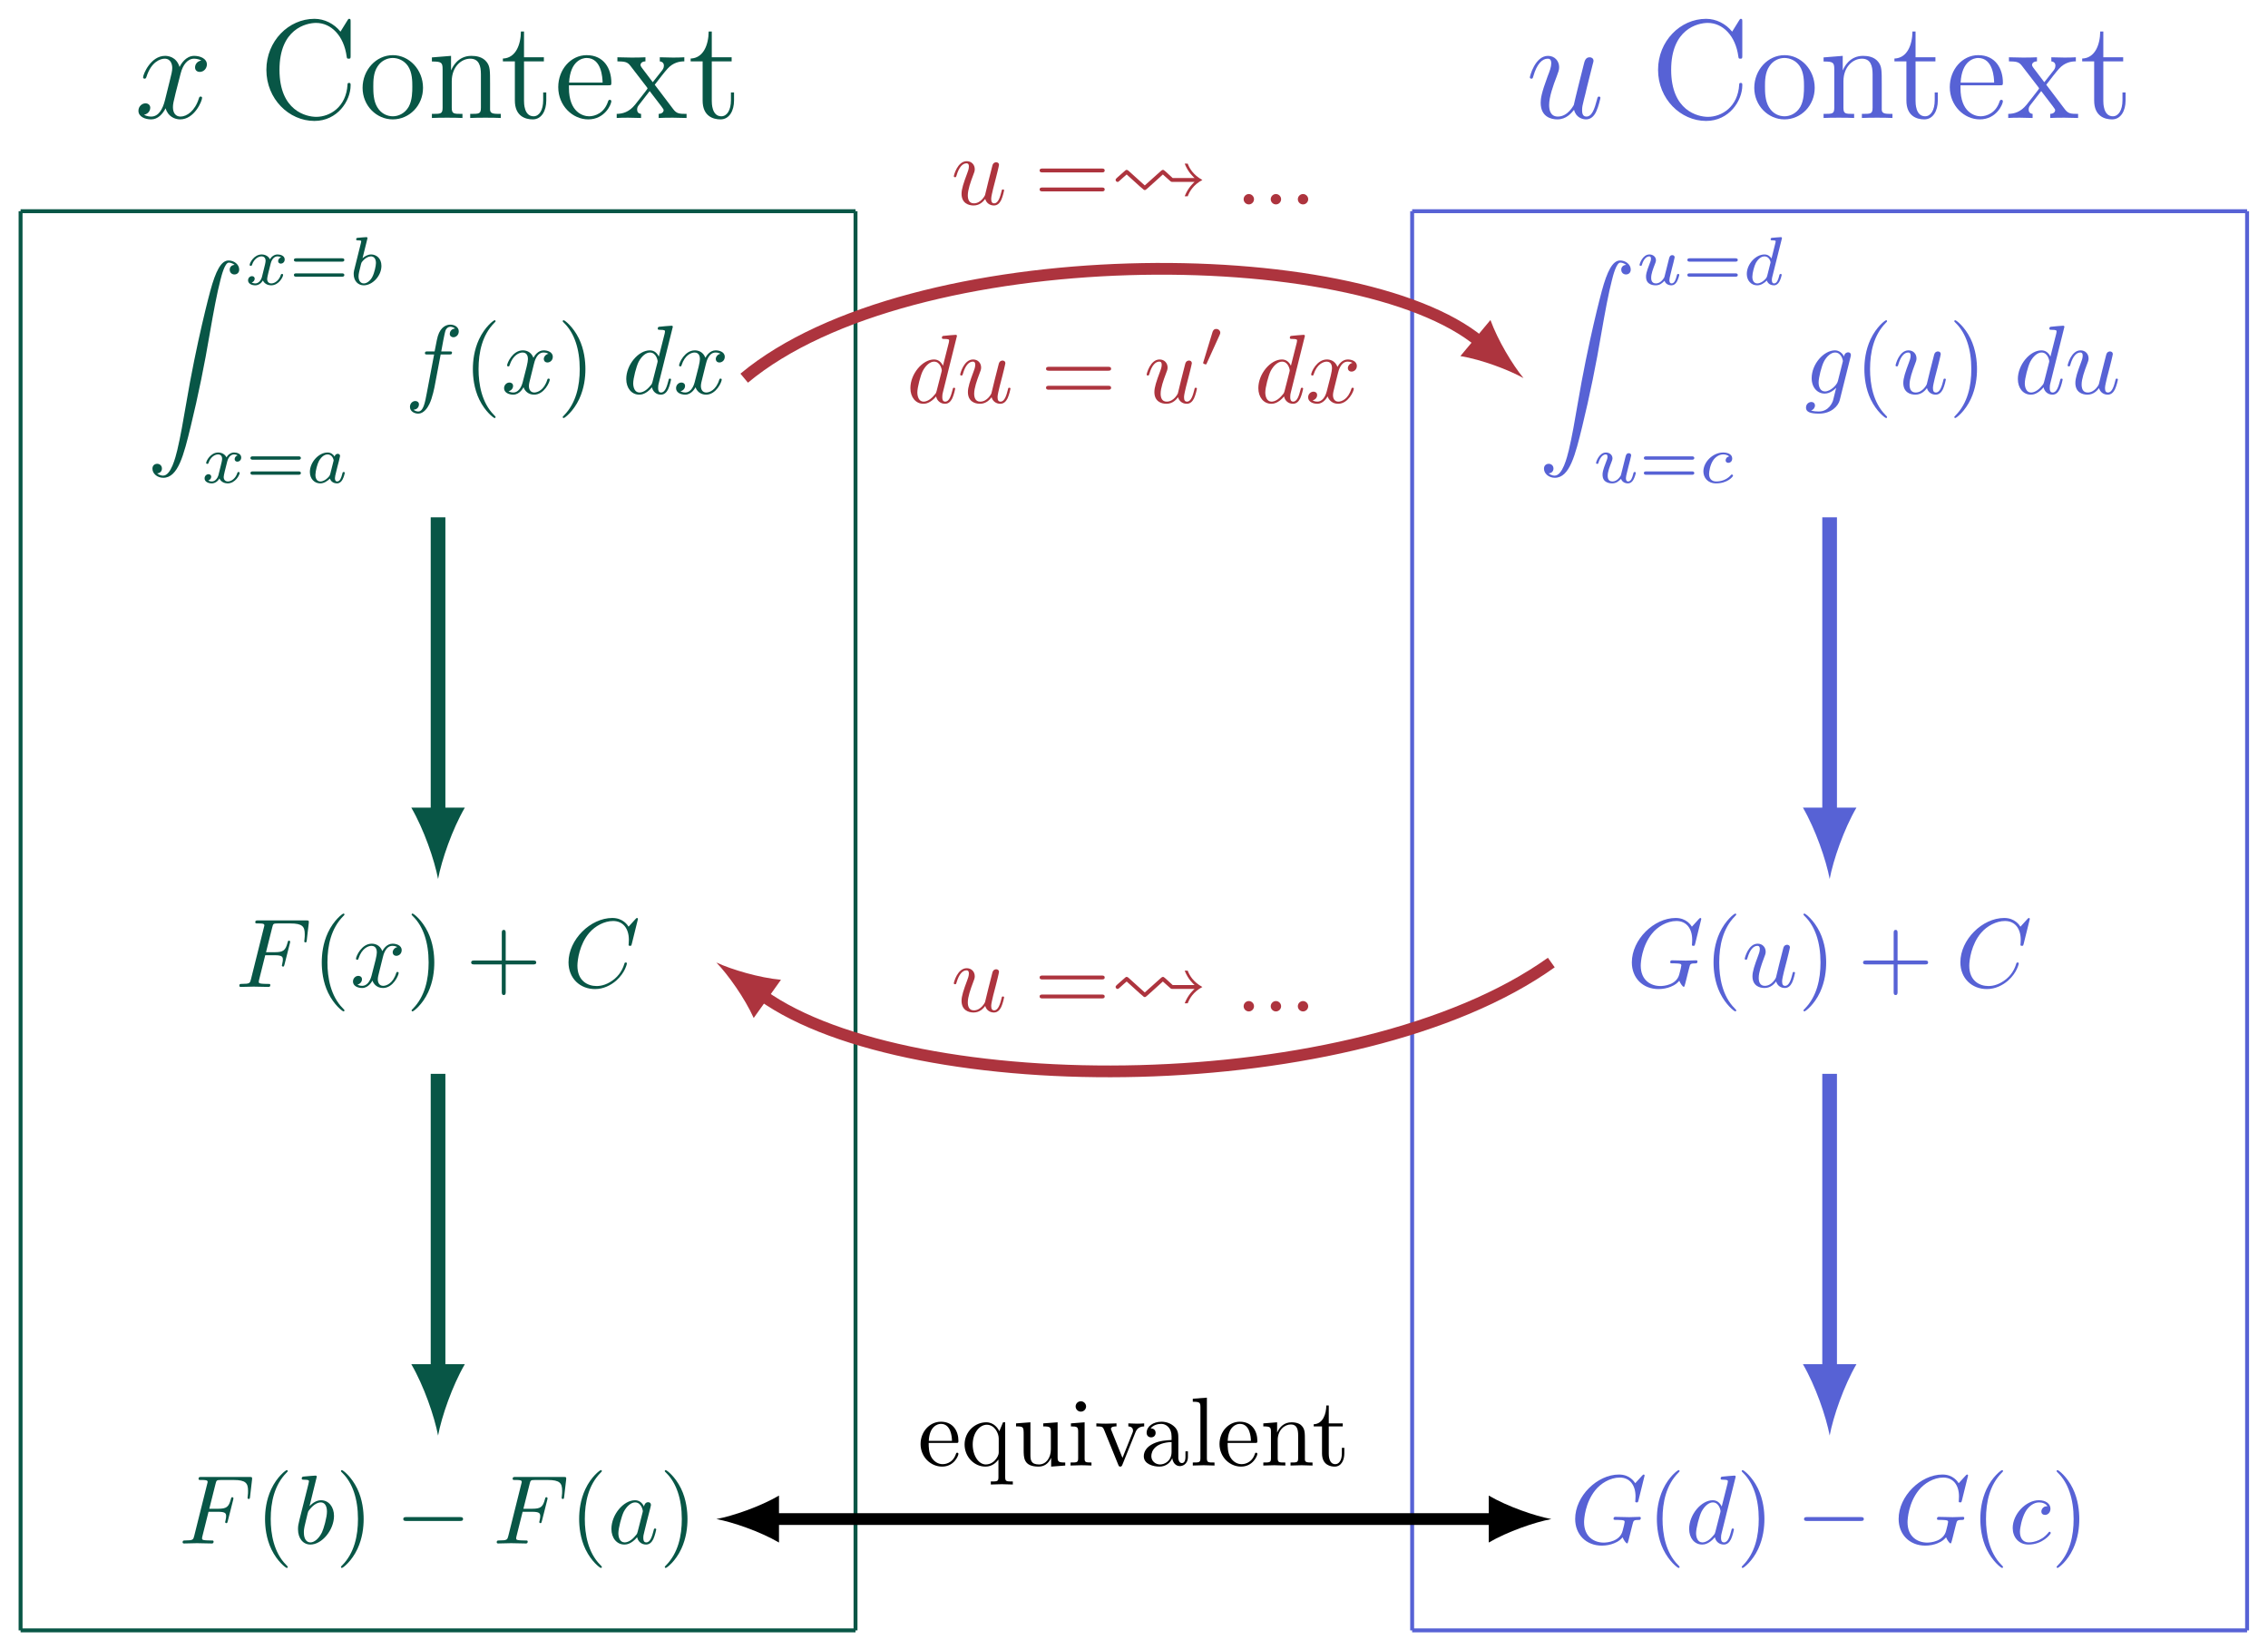 <svg xmlns="http://www.w3.org/2000/svg" xmlns:xlink="http://www.w3.org/1999/xlink" version="1.1" width="231pt" height="168pt" viewBox="0 0 231 168">
<defs>
<path id="font_1_2" d="M.474 .408C.442 .402 .43 .378 .43 .359 .43 .335 .449 .327 .463 .327 .493 .327 .514 .353 .514 .38 .514 .422 .466 .441 .424 .441 .363 .441 .329 .381 .32 .362 .297 .437 .235 .441 .217 .441 .115 .441 .061 .31 .061 .288 .061 .284 .065 .279 .072 .279 .08 .279 .082 .285 .084 .289 .118 .4 .185 .421 .214 .421 .259 .421 .268 .379 .268 .355 .268 .333 .262 .31 .25 .262L.216 .125C.201 .065 .172 .01 .119 .01 .114 .01 .089 .01 .068 .023 .104 .03 .112 .06 .112 .072 .112 .092 .097 .104 .078 .104 .054 .104 .028 .083 .028 .051 .028 .009 .075-.01 .118-.01 .166-.01 .2 .028 .221 .069 .237 .01 .287-.01 .324-.01 .426-.01 .48 .121 .48 .143 .48 .148 .476 .152 .47 .152 .461 .152 .46 .147 .457 .139 .43 .051 .372 .01 .327 .01 .292 .01 .273 .036 .273 .077 .273 .099 .277 .115 .293 .181L.328 .317C.343 .377 .377 .421 .423 .421 .425 .421 .453 .421 .474 .408Z"/>
<path id="font_2_42" d="M.652 .232C.652 .243 .652 .249 .641 .249 .631 .249 .63 .244 .63 .237 .621 .078 .505 .008 .408 .008 .338 .008 .147 .05 .147 .342 .147 .631 .335 .675 .407 .675 .512 .675 .604 .586 .624 .436 .626 .424 .626 .421 .638 .421 .652 .421 .652 .424 .652 .444V.681C.652 .699 .652 .704 .642 .704 .636 .704 .635 .702 .629 .692L.58 .613C.535 .669 .467 .704 .395 .704 .212 .704 .054 .546 .054 .342 .054 .135 .214-.021 .395-.021 .559-.021 .652 .122 .652 .232Z"/>
<path id="font_2_81" d="M.459 .214C.459 .343 .361 .446 .245 .446 .125 .446 .03 .34 .03 .214 .03 .086 .13-.01 .244-.01 .362-.01 .459 .088 .459 .214M.383 .223C.383 .188 .383 .126 .357 .079 .329 .031 .283 .012 .245 .012 .208 .012 .163 .028 .134 .077 .107 .122 .106 .181 .106 .223 .106 .261 .106 .322 .137 .367 .165 .41 .209 .426 .244 .426 .283 .426 .325 .408 .352 .369 .383 .323 .383 .26 .383 .223Z"/>
<path id="font_2_77" d="M.521 0V.029C.471 .029 .446 .029 .445 .059V.243C.445 .337 .445 .365 .422 .396 .393 .435 .346 .441 .312 .441 .215 .441 .177 .359 .169 .339H.168V.441L.032 .43V.401C.1 .401 .108 .394 .108 .346V.074C.108 .029 .097 .029 .032 .029V0C.058 .002 .112 .002 .14 .002 .169 .002 .223 .002 .249 0V.029C.185 .029 .173 .029 .173 .074V.26C.173 .365 .242 .421 .304 .421 .366 .421 .38 .37 .38 .31V.074C.38 .029 .369 .029 .304 .029V0C.33 .002 .384 .002 .412 .002 .441 .002 .495 .002 .521 0Z"/>
<path id="font_2_105" d="M.326 .124V.181H.304V.126C.304 .054 .275 .012 .236 .012 .168 .012 .168 .105 .168 .122V.402H.309V.431H.168V.614H.146C.145 .52 .109 .425 .018 .422V.402H.103V.124C.103 .013 .177-.01 .23-.01 .293-.01 .326 .052 .326 .124Z"/>
<path id="font_2_50" d="M.407 .119C.407 .125 .402 .129 .396 .129 .388 .129 .386 .124 .384 .119 .358 .035 .291 .012 .249 .012 .207 .012 .106 .04 .106 .213V.232H.383C.405 .232 .407 .232 .407 .251 .407 .352 .353 .446 .232 .446 .118 .446 .03 .343 .03 .219 .03 .087 .132-.01 .243-.01 .362-.01 .407 .098 .407 .119M.345 .251H.107C.115 .408 .203 .426 .231 .426 .338 .426 .344 .285 .345 .251Z"/>
<path id="font_2_116" d="M.506 0V.029C.453 .029 .435 .031 .411 .063L.28 .236C.309 .274 .351 .328 .37 .349 .411 .395 .458 .402 .49 .402V.431C.447 .429 .445 .429 .406 .429L.316 .431V.402C.329 .4 .345 .394 .345 .371 .345 .354 .336 .343 .33 .335L.266 .254 .188 .357C.185 .361 .179 .37 .179 .377 .179 .383 .184 .401 .214 .402V.431C.189 .429 .138 .429 .111 .429L.015 .431V.402C.066 .401 .085 .399 .106 .372L.223 .22C.225 .218 .229 .212 .229 .209 .229 .206 .151 .108 .141 .095 .097 .041 .053 .03 .01 .029V0C.048 .002 .05 .002 .093 .002L.183 0V.029C.159 .032 .155 .047 .155 .061 .155 .077 .162 .085 .172 .098L.244 .191 .326 .084C.343 .062 .343 .06 .343 .054 .343 .046 .335 .03 .308 .029V0C.334 .002 .383 .002 .411 .002L.506 0Z"/>
<path id="font_3_1" d="M.104-2.177C.136-2.175 .153-2.153 .153-2.128 .153-2.095 .128-2.079 .105-2.079 .081-2.079 .056-2.094 .056-2.129 .056-2.18 .106-2.222 .167-2.222 .319-2.222 .376-1.988 .447-1.698 .524-1.382 .589-1.063 .643-.742 .68-.529 .717-.329 .751-.2 .763-.151 .797-.022 .836-.022 .867-.022 .892-.041 .896-.045 .863-.047 .846-.069 .846-.094 .846-.127 .871-.143 .894-.143 .918-.143 .943-.128 .943-.093 .943-.039 .889 0 .834 0 .758 0 .702-.109 .647-.313 .644-.324 .508-.826 .398-1.48 .372-1.633 .343-1.8 .31-1.939 .292-2.012 .246-2.2 .165-2.2 .129-2.2 .105-2.177 .104-2.177Z"/>
<path id="font_4_6" d="M.249 .106C.239 .072 .206 .018 .155 .018 .152 .018 .122 .018 .101 .032 .142 .045 .145 .081 .145 .087 .145 .109 .128 .124 .105 .124 .077 .124 .048 .1 .048 .063 .048 .013 .104-.01 .153-.01 .199-.01 .24 .019 .265 .061 .289 .008 .344-.01 .384-.01 .499-.01 .56 .115 .56 .143 .56 .156 .547 .156 .544 .156 .53 .156 .529 .151 .525 .139 .504 .07 .444 .018 .388 .018 .348 .018 .327 .045 .327 .083 .327 .109 .351 .2 .379 .311 .399 .388 .444 .413 .477 .413 .479 .413 .51 .413 .531 .399 .499 .39 .487 .362 .487 .344 .487 .322 .504 .307 .527 .307 .55 .307 .583 .326 .583 .368 .583 .424 .519 .441 .479 .441 .429 .441 .389 .408 .367 .37 .349 .411 .303 .441 .247 .441 .135 .441 .071 .318 .071 .288 .071 .275 .085 .275 .088 .275 .101 .275 .102 .279 .107 .292 .132 .37 .195 .413 .244 .413 .277 .413 .304 .395 .304 .347 .304 .327 .292 .277 .283 .243L.249 .106Z"/>
<path id="font_5_1" d="M.768 .336C.783 .336 .806 .336 .806 .361 .806 .385 .782 .385 .769 .385H.107C.094 .385 .07 .385 .07 .361 .07 .336 .093 .336 .108 .336H.768M.769 .116C.782 .116 .806 .116 .806 .14 .806 .165 .783 .165 .768 .165H.108C.093 .165 .07 .165 .07 .14 .07 .116 .094 .116 .107 .116H.769Z"/>
<path id="font_4_2" d="M.264 .664C.265 .666 .268 .679 .268 .68 .268 .685 .264 .694 .252 .694 .232 .694 .149 .686 .124 .684 .116 .683 .102 .682 .102 .661 .102 .647 .116 .647 .128 .647 .176 .647 .176 .64 .176 .632 .176 .625 .166 .585 .16 .562L.137 .47C.128 .436 .073 .217 .071 .204 .066 .18 .066 .167 .066 .155 .066 .054 .13-.01 .213-.01 .338-.01 .471 .126 .471 .274 .471 .391 .39 .441 .321 .441 .269 .441 .225 .412 .195 .386L.264 .664M.214 .018C.165 .018 .137 .061 .137 .12 .137 .157 .146 .191 .174 .304 .18 .323 .18 .325 .199 .347 .237 .391 .282 .413 .318 .413 .357 .413 .391 .384 .391 .316 .391 .275 .369 .173 .339 .115 .315 .066 .265 .018 .214 .018Z"/>
<path id="font_4_1" d="M.422 .382C.401 .415 .367 .441 .319 .441 .191 .441 .061 .3 .061 .156 .061 .059 .126-.01 .212-.01 .266-.01 .314 .021 .354 .06 .373 0 .431-.01 .457-.01 .493-.01 .518 .012 .536 .043 .558 .082 .571 .139 .571 .143 .571 .156 .558 .156 .555 .156 .541 .156 .54 .152 .533 .125 .521 .077 .502 .018 .46 .018 .434 .018 .427 .04 .427 .067 .427 .084 .435 .12 .442 .146 .449 .173 .459 .214 .464 .236L.484 .312C.49 .338 .502 .385 .502 .39 .502 .412 .484 .422 .468 .422 .451 .422 .428 .41 .422 .382M.358 .125C.351 .097 .329 .077 .307 .058 .298 .05 .258 .018 .215 .018 .178 .018 .142 .044 .142 .115 .142 .168 .171 .278 .194 .318 .24 .398 .291 .413 .319 .413 .389 .413 .408 .337 .408 .326 .408 .322 .406 .315 .405 .312L.358 .125Z"/>
<path id="font_6_9" d="M.367 .4H.453C.473 .4 .483 .4 .483 .42 .483 .431 .473 .431 .456 .431H.373L.394 .545C.398 .566 .412 .637 .418 .649 .427 .668 .444 .683 .465 .683 .469 .683 .495 .683 .514 .665 .47 .661 .46 .626 .46 .611 .46 .588 .478 .576 .497 .576 .523 .576 .552 .598 .552 .636 .552 .682 .506 .705 .465 .705 .431 .705 .368 .687 .338 .588 .332 .567 .329 .557 .305 .431H.236C.217 .431 .206 .431 .206 .412 .206 .4 .215 .4 .234 .4H.3L.225 .005C.207-.092 .19-.183 .138-.183 .134-.183 .109-.183 .09-.165 .136-.162 .145-.126 .145-.111 .145-.088 .127-.076 .108-.076 .082-.076 .053-.098 .053-.136 .053-.181 .097-.205 .138-.205 .193-.205 .233-.146 .251-.108 .283-.045 .306 .076 .307 .083L.367 .4Z"/>
<path id="font_7_1" d="M.331-.24C.331-.237 .331-.235 .314-.218 .189-.092 .157 .097 .157 .25 .157 .424 .195 .598 .318 .723 .331 .735 .331 .737 .331 .74 .331 .747 .327 .75 .321 .75 .311 .75 .221 .682 .162 .555 .111 .445 .099 .334 .099 .25 .099 .172 .11 .051 .165-.062 .225-.185 .311-.25 .321-.25 .327-.25 .331-.247 .331-.24Z"/>
<path id="font_6_12" d="M.334 .302C.34 .328 .363 .42 .433 .42 .438 .42 .462 .42 .483 .407 .455 .402 .435 .377 .435 .353 .435 .337 .446 .318 .473 .318 .495 .318 .527 .336 .527 .376 .527 .428 .468 .442 .434 .442 .376 .442 .341 .389 .329 .366 .304 .432 .25 .442 .221 .442 .117 .442 .06 .313 .06 .288 .06 .278 .07 .278 .072 .278 .08 .278 .083 .28 .085 .289 .119 .395 .185 .42 .219 .42 .238 .42 .273 .411 .273 .353 .273 .322 .256 .255 .219 .115 .203 .053 .168 .011 .124 .011 .118 .011 .095 .011 .074 .024 .099 .029 .121 .05 .121 .078 .121 .105 .099 .113 .084 .113 .054 .113 .029 .087 .029 .055 .029 .009 .079-.011 .123-.011 .189-.011 .225 .059 .228 .065 .24 .028 .276-.011 .336-.011 .439-.011 .496 .118 .496 .143 .496 .153 .487 .153 .484 .153 .475 .153 .473 .149 .471 .142 .438 .035 .37 .011 .338 .011 .299 .011 .283 .043 .283 .077 .283 .099 .289 .121 .3 .165L.334 .302Z"/>
<path id="font_7_2" d="M.289 .25C.289 .328 .278 .449 .223 .562 .163 .685 .077 .75 .067 .75 .061 .75 .057 .746 .057 .74 .057 .737 .057 .735 .076 .717 .174 .618 .231 .459 .231 .25 .231 .079 .194-.097 .07-.223 .057-.235 .057-.237 .057-.24 .057-.246 .061-.25 .067-.25 .077-.25 .167-.182 .226-.055 .277 .055 .289 .166 .289 .25Z"/>
<path id="font_6_8" d="M.516 .683C.516 .684 .516 .694 .503 .694 .488 .694 .393 .685 .376 .683 .368 .682 .362 .677 .362 .664 .362 .652 .371 .652 .386 .652 .434 .652 .436 .645 .436 .635L.433 .615 .373 .378C.355 .415 .326 .442 .281 .442 .164 .442 .04 .295 .04 .149 .04 .055 .095-.011 .173-.011 .193-.011 .243-.007 .303 .064 .311 .022 .346-.011 .394-.011 .429-.011 .452 .012 .468 .044 .485 .08 .498 .141 .498 .143 .498 .153 .489 .153 .486 .153 .476 .153 .475 .149 .472 .135 .455 .07 .437 .011 .396 .011 .369 .011 .366 .037 .366 .057 .366 .081 .368 .088 .372 .105L.516 .683M.308 .119C.303 .101 .303 .099 .288 .082 .244 .027 .203 .011 .175 .011 .125 .011 .111 .066 .111 .105 .111 .155 .143 .278 .166 .324 .197 .383 .242 .42 .282 .42 .347 .42 .361 .338 .361 .332 .361 .326 .359 .32 .358 .315L.308 .119Z"/>
<path id="font_6_3" d="M.303 .324H.4C.475 .324 .483 .308 .483 .28 .483 .273 .483 .261 .476 .231 .474 .226 .473 .222 .473 .22 .473 .212 .479 .208 .485 .208 .495 .208 .495 .211 .5 .229L.555 .446C.558 .457 .558 .459 .558 .462 .558 .464 .556 .473 .546 .473 .536 .473 .535 .468 .531 .452 .51 .373 .487 .355 .402 .355H.311L.375 .61C.384 .645 .385 .649 .429 .649H.561C.684 .649 .707 .616 .707 .539 .707 .516 .707 .512 .704 .485 .702 .472 .702 .47 .702 .467 .702 .462 .705 .455 .714 .455 .725 .455 .726 .461 .728 .48L.748 .653C.751 .68 .746 .68 .721 .68H.231C.211 .68 .201 .68 .201 .66 .201 .649 .21 .649 .229 .649 .266 .649 .294 .649 .294 .631 .294 .627 .294 .625 .289 .607L.157 .078C.147 .039 .145 .031 .066 .031 .049 .031 .038 .031 .038 .012 .038 0 .05 0 .053 0 .082 0 .156 .003 .185 .003 .218 .003 .301 0 .334 0 .343 0 .355 0 .355 .019 .355 .027 .349 .029 .349 .03 .346 .031 .344 .031 .321 .031 .299 .031 .294 .031 .269 .033 .24 .036 .237 .04 .237 .053 .237 .055 .237 .061 .241 .076L.303 .324Z"/>
<path id="font_7_3" d="M.409 .23H.688C.702 .23 .721 .23 .721 .25 .721 .27 .702 .27 .688 .27H.409V.55C.409 .564 .409 .583 .389 .583 .369 .583 .369 .564 .369 .55V.27H.089C.075 .27 .056 .27 .056 .25 .056 .23 .075 .23 .089 .23H.369V-.05C.369-.064 .369-.083 .389-.083 .409-.083 .409-.064 .409-.05V.23Z"/>
<path id="font_6_2" d="M.76 .695C.76 .698 .758 .705 .749 .705 .746 .705 .745 .704 .734 .693L.664 .616C.655 .63 .609 .705 .498 .705 .275 .705 .05 .484 .05 .252 .05 .087 .168-.022 .321-.022 .408-.022 .484 .018 .537 .064 .63 .146 .647 .237 .647 .24 .647 .25 .637 .25 .635 .25 .629 .25 .624 .248 .622 .24 .613 .211 .59 .14 .521 .082 .452 .026 .389 .009 .337 .009 .247 .009 .141 .061 .141 .217 .141 .274 .162 .436 .262 .553 .323 .624 .417 .674 .506 .674 .608 .674 .667 .597 .667 .481 .667 .441 .664 .44 .664 .43 .664 .42 .675 .42 .679 .42 .692 .42 .692 .422 .697 .44L.76 .695Z"/>
<path id="font_6_6" d="M.239 .683C.239 .684 .239 .694 .226 .694 .203 .694 .13 .686 .104 .684 .096 .683 .085 .682 .085 .664 .085 .652 .094 .652 .109 .652 .157 .652 .159 .645 .159 .635 .159 .628 .15 .594 .145 .573L.063 .247C.051 .197 .047 .181 .047 .146 .047 .051 .1-.011 .174-.011 .292-.011 .415 .138 .415 .282 .415 .373 .362 .442 .282 .442 .236 .442 .195 .413 .165 .382L.239 .683M.145 .305C.151 .327 .151 .329 .16 .34 .209 .405 .254 .42 .28 .42 .316 .42 .343 .39 .343 .326 .343 .267 .31 .152 .292 .114 .259 .047 .213 .011 .174 .011 .14 .011 .107 .038 .107 .112 .107 .131 .107 .15 .123 .213L.145 .305Z"/>
<path id="font_8_1" d="M.659 .23C.676 .23 .694 .23 .694 .25 .694 .27 .676 .27 .659 .27H.118C.101 .27 .083 .27 .083 .25 .083 .23 .101 .23 .118 .23H.659Z"/>
<path id="font_6_5" d="M.373 .378C.355 .415 .326 .442 .281 .442 .164 .442 .04 .295 .04 .149 .04 .055 .095-.011 .173-.011 .193-.011 .243-.007 .303 .064 .311 .022 .346-.011 .394-.011 .429-.011 .452 .012 .468 .044 .485 .08 .498 .141 .498 .143 .498 .153 .489 .153 .486 .153 .476 .153 .475 .149 .472 .135 .455 .07 .437 .011 .396 .011 .369 .011 .366 .037 .366 .057 .366 .079 .368 .087 .379 .131 .39 .173 .392 .183 .401 .221L.437 .361C.444 .389 .444 .391 .444 .395 .444 .412 .432 .422 .415 .422 .391 .422 .376 .4 .373 .378M.308 .119C.303 .101 .303 .099 .288 .082 .244 .027 .203 .011 .175 .011 .125 .011 .111 .066 .111 .105 .111 .155 .143 .278 .166 .324 .197 .383 .242 .42 .282 .42 .347 .42 .361 .338 .361 .332 .361 .326 .359 .32 .358 .315L.308 .119Z"/>
<path id="font_1_1" d="M.341 .058C.354 .002 .402-.01 .426-.01 .458-.01 .482 .011 .498 .045 .515 .081 .528 .14 .528 .143 .528 .148 .524 .152 .518 .152 .509 .152 .508 .147 .504 .132 .486 .063 .468 .01 .428 .01 .398 .01 .398 .043 .398 .056 .398 .079 .401 .089 .411 .131 .418 .158 .425 .185 .431 .213L.472 .376C.479 .401 .479 .403 .479 .406 .479 .421 .467 .431 .452 .431 .423 .431 .416 .406 .41 .381 .4 .342 .346 .127 .339 .092 .338 .092 .299 .01 .226 .01 .174 .01 .164 .055 .164 .092 .164 .149 .192 .229 .218 .296 .23 .328 .235 .341 .235 .361 .235 .404 .204 .441 .156 .441 .064 .441 .027 .296 .027 .288 .027 .284 .031 .279 .038 .279 .047 .279 .048 .283 .052 .297 .076 .383 .115 .421 .153 .421 .163 .421 .179 .42 .179 .388 .179 .362 .168 .333 .153 .295 .109 .176 .104 .138 .104 .108 .104 .006 .181-.01 .222-.01 .286-.01 .321 .034 .341 .058Z"/>
<path id="font_4_5" d="M.423 .162C.418 .142 .409 .104 .407 .103 .388 .072 .348 .018 .286 .018 .217 .018 .217 .083 .217 .101 .217 .16 .245 .231 .273 .304 .281 .324 .287 .339 .287 .355 .287 .407 .243 .441 .192 .441 .092 .441 .047 .304 .047 .288 .047 .275 .061 .275 .064 .275 .078 .275 .079 .28 .082 .291 .106 .373 .15 .413 .189 .413 .206 .413 .214 .402 .214 .378 .214 .355 .206 .334 .196 .311 .142 .173 .142 .144 .142 .117 .142 .1 .142 .054 .179 .022 .208-.002 .247-.01 .282-.01 .345-.01 .379 .024 .412 .056 .434-.008 .501-.01 .513-.01 .547-.01 .573 .01 .592 .043 .614 .082 .628 .14 .628 .143 .628 .156 .614 .156 .611 .156 .597 .156 .596 .152 .589 .125 .577 .078 .558 .018 .516 .018 .49 .018 .483 .041 .483 .067 .483 .084 .491 .12 .498 .146 .505 .173 .515 .214 .52 .236L.543 .325C.549 .35 .56 .394 .56 .399 .56 .419 .544 .431 .527 .431 .49 .431 .483 .402 .475 .37L.423 .162Z"/>
<path id="font_4_4" d="M.571 .664C.572 .666 .575 .679 .575 .68 .575 .685 .571 .694 .559 .694 .539 .694 .456 .686 .431 .684 .423 .683 .409 .682 .409 .661 .409 .647 .423 .647 .435 .647 .483 .647 .483 .64 .483 .632 .483 .625 .481 .619 .479 .61L.422 .382C.401 .415 .367 .441 .319 .441 .191 .441 .061 .3 .061 .156 .061 .059 .126-.01 .212-.01 .266-.01 .314 .021 .354 .06 .373 0 .431-.01 .457-.01 .493-.01 .518 .012 .536 .043 .558 .082 .571 .139 .571 .143 .571 .156 .558 .156 .555 .156 .541 .156 .54 .152 .533 .125 .521 .077 .502 .018 .46 .018 .434 .018 .427 .04 .427 .067 .427 .086 .429 .095 .432 .108L.571 .664M.358 .125C.351 .097 .329 .077 .307 .058 .298 .05 .258 .018 .215 .018 .178 .018 .142 .044 .142 .115 .142 .168 .171 .278 .194 .318 .24 .398 .291 .413 .319 .413 .389 .413 .408 .337 .408 .326 .408 .322 .406 .315 .405 .312L.358 .125Z"/>
<path id="font_4_3" d="M.438 .383C.402 .377 .387 .349 .387 .327 .387 .3 .408 .29 .426 .29 .448 .29 .483 .306 .483 .354 .483 .422 .405 .441 .351 .441 .201 .441 .062 .303 .062 .164 .062 .078 .122-.01 .247-.01 .416-.01 .495 .089 .495 .103 .495 .109 .486 .12 .478 .12 .472 .12 .47 .118 .462 .11 .384 .018 .267 .018 .249 .018 .177 .018 .145 .067 .145 .129 .145 .158 .159 .267 .211 .336 .249 .385 .301 .413 .351 .413 .365 .413 .413 .411 .438 .383Z"/>
<path id="font_6_10" d="M.471 .377C.472 .383 .474 .388 .474 .395 .474 .412 .462 .422 .445 .422 .435 .422 .408 .415 .404 .379 .386 .416 .351 .442 .311 .442 .197 .442 .073 .302 .073 .158 .073 .059 .134 0 .206 0 .265 0 .312 .047 .322 .058L.323 .057C.302-.032 .29-.073 .29-.075 .286-.084 .252-.183 .146-.183 .127-.183 .094-.182 .066-.173 .096-.164 .107-.138 .107-.121 .107-.105 .096-.086 .069-.086 .047-.086 .015-.104 .015-.144 .015-.185 .052-.205 .148-.205 .273-.205 .345-.127 .36-.067L.471 .377M.341 .128C.335 .102 .312 .077 .29 .058 .269 .04 .238 .022 .209 .022 .159 .022 .144 .074 .144 .114 .144 .162 .173 .28 .2 .331 .227 .38 .27 .42 .312 .42 .378 .42 .392 .339 .392 .334 .392 .329 .39 .323 .389 .319L.341 .128Z"/>
<path id="font_6_11" d="M.35 .056C.361 .015 .396-.011 .439-.011 .474-.011 .497 .012 .513 .044 .53 .08 .543 .141 .543 .143 .543 .153 .534 .153 .531 .153 .521 .153 .52 .149 .517 .135 .503 .079 .484 .011 .442 .011 .421 .011 .411 .024 .411 .057 .411 .079 .423 .126 .431 .161L.459 .269C.462 .284 .472 .322 .476 .337 .481 .36 .491 .398 .491 .404 .491 .422 .477 .431 .462 .431 .457 .431 .431 .43 .423 .396 .404 .323 .36 .148 .348 .095 .347 .091 .307 .011 .234 .011 .182 .011 .172 .056 .172 .093 .172 .149 .2 .228 .226 .297 .238 .327 .243 .341 .243 .36 .243 .405 .211 .442 .161 .442 .066 .442 .029 .297 .029 .288 .029 .278 .039 .278 .041 .278 .051 .278 .052 .28 .057 .296 .082 .383 .12 .42 .158 .42 .167 .42 .183 .419 .183 .387 .183 .363 .172 .334 .166 .319 .129 .22 .108 .158 .108 .109 .108 .014 .177-.011 .231-.011 .297-.011 .333 .034 .35 .056Z"/>
<path id="font_6_4" d="M.76 .695C.76 .698 .758 .705 .749 .705 .746 .705 .745 .704 .734 .693L.664 .616C.655 .63 .609 .705 .498 .705 .275 .705 .05 .484 .05 .251 .05 .092 .161-.022 .323-.022 .367-.022 .412-.013 .448 .002 .498 .022 .517 .043 .535 .063 .544 .038 .57 .001 .58 .001 .585 .001 .587 .004 .587 .005 .589 .007 .599 .045 .604 .066L.623 .142C.627 .159 .632 .176 .636 .193 .647 .238 .648 .24 .705 .241 .71 .241 .721 .242 .721 .261 .721 .268 .716 .272 .708 .272 .685 .272 .626 .269 .603 .269 .572 .269 .494 .272 .463 .272 .454 .272 .442 .272 .442 .252 .442 .241 .45 .241 .472 .241 .473 .241 .502 .241 .525 .239 .551 .236 .556 .233 .556 .22 .556 .211 .545 .166 .535 .129 .507 .02 .377 .009 .342 .009 .246 .009 .141 .066 .141 .218 .141 .249 .151 .415 .256 .545 .31 .613 .407 .674 .506 .674 .608 .674 .667 .597 .667 .481 .667 .441 .664 .44 .664 .43 .664 .42 .675 .42 .679 .42 .692 .42 .692 .422 .697 .44L.76 .695Z"/>
<path id="font_6_7" d="M.396 .38C.38 .38 .366 .38 .352 .366 .336 .351 .334 .334 .334 .327 .334 .303 .352 .292 .371 .292 .4 .292 .427 .316 .427 .356 .427 .405 .38 .442 .309 .442 .174 .442 .041 .299 .041 .158 .041 .068 .099-.011 .203-.011 .346-.011 .43 .095 .43 .107 .43 .113 .424 .12 .418 .12 .413 .12 .411 .118 .405 .11 .326 .011 .217 .011 .205 .011 .142 .011 .115 .06 .115 .12 .115 .161 .135 .258 .169 .32 .2 .377 .255 .42 .31 .42 .344 .42 .382 .407 .396 .38Z"/>
<path id="font_7_4" d="M.687 .327C.702 .327 .721 .327 .721 .347 .721 .367 .702 .367 .688 .367H.089C.075 .367 .056 .367 .056 .347 .056 .327 .075 .327 .09 .327H.687M.688 .133C.702 .133 .721 .133 .721 .153 .721 .173 .702 .173 .687 .173H.09C.075 .173 .056 .173 .056 .153 .056 .133 .075 .133 .089 .133H.688Z"/>
<path id="font_9_1" d="M.189 .342C.177 .353 .171 .353 .168 .353 .161 .353 .159 .353 .139 .334L.071 .274C.059 .263 .055 .259 .055 .25 .055 .239 .065 .23 .075 .23 .081 .23 .083 .23 .1 .246 .121 .264 .141 .284 .168 .306L.305 .182C.307 .181 .325 .165 .33 .161 .344 .147 .346 .147 .353 .147 .36 .147 .362 .147 .384 .167L.463 .238 .538 .306 .612 .24C.623 .23 .625 .23 .646 .23H.862C.853 .222 .796 .173 .761 .083H.792C.809 .129 .848 .2 .942 .25 .848 .301 .808 .372 .792 .417H.761C.796 .327 .853 .278 .862 .27H.638C.599 .306 .588 .317 .565 .337 .547 .353 .545 .353 .538 .353 .531 .353 .529 .351 .518 .342 .515 .34 .375 .213 .353 .194L.189 .342Z"/>
<path id="font_6_1" d="M.192 .053C.192 .082 .168 .106 .139 .106 .11 .106 .086 .082 .086 .053 .086 .024 .11 0 .139 0 .168 0 .192 .024 .192 .053Z"/>
<path id="font_10_1" d="M.29 .472C.298 .489 .299 .497 .299 .504 .299 .535 .271 .559 .24 .559 .202 .559 .19 .528 .185 .512L.053 .079C.052 .077 .048 .064 .048 .063 .048 .051 .079 .041 .087 .041 .094 .041 .095 .043 .102 .058L.29 .472Z"/>
<path id="font_11_50" d="M.415 .119C.415 .129 .407 .131 .402 .131 .393 .131 .391 .125 .389 .117 .354 .014 .264 .014 .254 .014 .204 .014 .164 .044 .141 .081 .111 .129 .111 .195 .111 .231H.39C.412 .231 .415 .231 .415 .252 .415 .351 .361 .448 .236 .448 .12 .448 .028 .345 .028 .22 .028 .086 .133-.011 .248-.011 .37-.011 .415 .1 .415 .119M.349 .252H.112C.118 .401 .202 .426 .236 .426 .339 .426 .349 .291 .349 .252Z"/>
<path id="font_11_91" d="M.527-.194V-.163C.46-.163 .449-.163 .449-.118V.442H.427L.389 .351C.376 .379 .335 .442 .255 .442 .139 .442 .034 .345 .034 .215 .034 .09 .131-.011 .247-.011 .317-.011 .358 .032 .38 .061V-.118C.38-.163 .369-.163 .302-.163V-.194L.414-.191 .527-.194M.383 .136C.383 .104 .365 .076 .343 .052 .33 .038 .298 .011 .251 .011 .178 .011 .117 .1 .117 .215 .117 .334 .187 .417 .261 .417 .341 .417 .383 .33 .383 .277V.136Z"/>
<path id="font_11_109" d="M.535 0V.031C.465 .031 .457 .038 .457 .087V.442L.31 .431V.4C.38 .4 .388 .393 .388 .344V.166C.388 .079 .34 .011 .267 .011 .183 .011 .179 .058 .179 .11V.442L.032 .431V.4C.11 .4 .11 .397 .11 .308V.158C.11 .08 .11-.011 .262-.011 .318-.011 .362 .017 .391 .079V-.011L.535 0Z"/>
<path id="font_11_66" d="M.247 0V.031C.181 .031 .177 .036 .177 .075V.442L.037 .431V.4C.102 .4 .111 .394 .111 .345V.076C.111 .031 .1 .031 .033 .031V0L.143 .003C.178 .003 .213 .001 .247 0M.192 .604C.192 .631 .169 .657 .139 .657 .105 .657 .085 .629 .085 .604 .085 .577 .108 .551 .138 .551 .172 .551 .192 .579 .192 .604Z"/>
<path id="font_11_112" d="M.508 .4V.431C.485 .429 .456 .428 .433 .428L.346 .431V.4C.383 .399 .394 .376 .394 .357 .394 .348 .392 .344 .388 .333L.286 .078 .174 .357C.168 .37 .168 .374 .168 .374 .168 .4 .207 .4 .225 .4V.431L.116 .428C.089 .428 .049 .429 .019 .431V.4C.082 .4 .086 .394 .099 .363L.243 .008C.249-.006 .251-.011 .264-.011 .277-.011 .281-.002 .285 .008L.416 .333C.425 .356 .442 .399 .508 .4Z"/>
<path id="font_11_28" d="M.483 .089V.145H.458V.089C.458 .031 .433 .025 .422 .025 .389 .025 .385 .07 .385 .075V.275C.385 .317 .385 .356 .349 .393 .31 .432 .26 .448 .212 .448 .13 .448 .061 .401 .061 .335 .061 .305 .081 .288 .107 .288 .135 .288 .153 .308 .153 .334 .153 .346 .148 .379 .102 .38 .129 .415 .178 .426 .21 .426 .259 .426 .316 .387 .316 .298V.261C.265 .258 .195 .255 .132 .225 .057 .191 .032 .139 .032 .095 .032 .014 .129-.011 .192-.011 .258-.011 .304 .029 .323 .076 .327 .036 .354-.006 .401-.006 .422-.006 .483 .008 .483 .089M.316 .14C.316 .045 .244 .011 .199 .011 .15 .011 .109 .046 .109 .096 .109 .151 .151 .234 .316 .24V.14Z"/>
<path id="font_11_72" d="M.255 0V.031C.188 .031 .177 .031 .177 .076V.694L.033 .683V.652C.103 .652 .111 .645 .111 .596V.076C.111 .031 .1 .031 .033 .031V0L.144 .003 .255 0Z"/>
<path id="font_11_77" d="M.535 0V.031C.483 .031 .458 .031 .457 .061V.252C.457 .338 .457 .369 .426 .405 .412 .422 .379 .442 .321 .442 .248 .442 .201 .399 .173 .337V.442L.032 .431V.4C.102 .4 .11 .393 .11 .344V.076C.11 .031 .099 .031 .032 .031V0L.145 .003 .257 0V.031C.19 .031 .179 .031 .179 .076V.26C.179 .364 .25 .42 .314 .42 .377 .42 .388 .366 .388 .309V.076C.388 .031 .377 .031 .31 .031V0L.423 .003 .535 0Z"/>
<path id="font_11_105" d="M.332 .124V.181H.307V.126C.307 .052 .277 .014 .24 .014 .173 .014 .173 .105 .173 .122V.4H.316V.431H.173V.614H.148C.147 .532 .117 .426 .019 .422V.4H.104V.124C.104 .001 .197-.011 .233-.011 .304-.011 .332 .06 .332 .124V.124Z"/>
</defs>
<use data-text="x" xlink:href="#font_1_2" transform="matrix(14.347,0,0,-14.347,13.698,12.018)" fill="#085646"/>
<use data-text="C" xlink:href="#font_2_42" transform="matrix(14.347,0,0,-14.347,26.357,12.018)" fill="#085646"/>
<use data-text="o" xlink:href="#font_2_81" transform="matrix(14.347,0,0,-14.347,36.5,12.018)" fill="#085646"/>
<use data-text="n" xlink:href="#font_2_77" transform="matrix(14.347,0,0,-14.347,43.53,12.018)" fill="#085646"/>
<use data-text="t" xlink:href="#font_2_105" transform="matrix(14.347,0,0,-14.347,50.962,12.018)" fill="#085646"/>
<use data-text="e" xlink:href="#font_2_50" transform="matrix(14.347,0,0,-14.347,56.428,12.018)" fill="#085646"/>
<use data-text="x" xlink:href="#font_2_116" transform="matrix(14.347,0,0,-14.347,62.669,12.018)" fill="#085646"/>
<use data-text="t" xlink:href="#font_2_105" transform="matrix(14.347,0,0,-14.347,70.086,12.018)" fill="#085646"/>
<path transform="matrix(1,0,0,-1,2.096,166.085)" stroke-width=".399" stroke-linecap="butt" stroke-miterlimit="10" stroke-linejoin="miter" fill="none" stroke="#085646" d="M0 0V144.569"/>
<path transform="matrix(1,0,0,-1,2.096,166.085)" stroke-width=".399" stroke-linecap="butt" stroke-miterlimit="10" stroke-linejoin="miter" fill="none" stroke="#085646" d="M0 144.569H85.04"/>
<path transform="matrix(1,0,0,-1,2.096,166.085)" stroke-width=".399" stroke-linecap="butt" stroke-miterlimit="10" stroke-linejoin="miter" fill="none" stroke="#085646" d="M85.04 144.569V0"/>
<path transform="matrix(1,0,0,-1,2.096,166.085)" stroke-width=".399" stroke-linecap="butt" stroke-miterlimit="10" stroke-linejoin="miter" fill="none" stroke="#085646" d="M85.04 0H0"/>
<use data-text="&#x222b;" xlink:href="#font_3_1" transform="matrix(9.963,0,0,-9.963,14.968,26.534)" fill="#085646"/>
<use data-text="x" xlink:href="#font_4_6" transform="matrix(6.974,0,0,-6.974,24.931,28.997)" fill="#085646"/>
<use data-text="=" xlink:href="#font_5_1" transform="matrix(6.974,0,0,-6.974,29.448,28.997)" fill="#085646"/>
<use data-text="b" xlink:href="#font_4_2" transform="matrix(6.974,0,0,-6.974,35.564,28.997)" fill="#085646"/>
<use data-text="x" xlink:href="#font_4_6" transform="matrix(6.974,0,0,-6.974,20.503,49.172)" fill="#085646"/>
<use data-text="=" xlink:href="#font_5_1" transform="matrix(6.974,0,0,-6.974,25.021,49.172)" fill="#085646"/>
<use data-text="a" xlink:href="#font_4_1" transform="matrix(6.974,0,0,-6.974,31.136,49.172)" fill="#085646"/>
<use data-text="f" xlink:href="#font_6_9" transform="matrix(9.963,0,0,-9.963,41.227,40.094)" fill="#085646"/>
<use data-text="(" xlink:href="#font_7_1" transform="matrix(9.963,0,0,-9.963,47.177,40.094)" fill="#085646"/>
<use data-text="x" xlink:href="#font_6_12" transform="matrix(9.963,0,0,-9.963,51.052,40.094)" fill="#085646"/>
<use data-text=")" xlink:href="#font_7_2" transform="matrix(9.963,0,0,-9.963,56.746,40.094)" fill="#085646"/>
<use data-text="d" xlink:href="#font_6_8" transform="matrix(9.963,0,0,-9.963,63.387,40.094)" fill="#085646"/>
<use data-text="x" xlink:href="#font_6_12" transform="matrix(9.963,0,0,-9.963,68.568,40.094)" fill="#085646"/>
<use data-text="F" xlink:href="#font_6_3" transform="matrix(9.963,0,0,-9.963,23.996,100.537)" fill="#085646"/>
<use data-text="(" xlink:href="#font_7_1" transform="matrix(9.963,0,0,-9.963,31.786,100.537)" fill="#085646"/>
<use data-text="x" xlink:href="#font_6_12" transform="matrix(9.963,0,0,-9.963,35.662,100.537)" fill="#085646"/>
<use data-text=")" xlink:href="#font_7_2" transform="matrix(9.963,0,0,-9.963,41.355,100.537)" fill="#085646"/>
<use data-text="+" xlink:href="#font_7_3" transform="matrix(9.963,0,0,-9.963,47.432,100.537)" fill="#085646"/>
<use data-text="C" xlink:href="#font_6_2" transform="matrix(9.963,0,0,-9.963,57.406,100.537)" fill="#085646"/>
<path transform="matrix(1,0,0,-1,2.096,166.085)" stroke-width="1.494" stroke-linecap="butt" stroke-miterlimit="10" stroke-linejoin="miter" fill="none" stroke="#085646" d="M42.52 113.387V83.082"/>
<path transform="matrix(0,1,1,0,44.618,82.999)" d="M6.545 0C4.606 .364 1.455 1.455-.727 2.727V-2.727C1.455-1.455 4.606-.364 6.545 0" fill="#085646"/>
<path transform="matrix(1,0,0,-1,2.096,166.085)" stroke-width="1.494" stroke-linecap="butt" stroke-miterlimit="10" stroke-linejoin="miter" fill="none" stroke="#085646" d="M42.52 56.694V26.388"/>
<path transform="matrix(0,1,1,0,44.618,139.695)" d="M6.545 0C4.606 .364 1.455 1.455-.727 2.727V-2.727C1.455-1.455 4.606-.364 6.545 0" fill="#085646"/>
<use data-text="F" xlink:href="#font_6_3" transform="matrix(9.963,0,0,-9.963,18.219,157.233)" fill="#085646"/>
<use data-text="(" xlink:href="#font_7_1" transform="matrix(9.963,0,0,-9.963,26.009,157.233)" fill="#085646"/>
<use data-text="b" xlink:href="#font_6_6" transform="matrix(9.963,0,0,-9.963,29.884,157.233)" fill="#085646"/>
<use data-text=")" xlink:href="#font_7_2" transform="matrix(9.963,0,0,-9.963,34.159,157.233)" fill="#085646"/>
<use data-text="&#x2212;" xlink:href="#font_8_1" transform="matrix(9.963,0,0,-9.963,40.248,157.233)" fill="#085646"/>
<use data-text="F" xlink:href="#font_6_3" transform="matrix(9.963,0,0,-9.963,50.211,157.233)" fill="#085646"/>
<use data-text="(" xlink:href="#font_7_1" transform="matrix(9.963,0,0,-9.963,58.001,157.233)" fill="#085646"/>
<use data-text="a" xlink:href="#font_6_5" transform="matrix(9.963,0,0,-9.963,61.876,157.233)" fill="#085646"/>
<use data-text=")" xlink:href="#font_7_2" transform="matrix(9.963,0,0,-9.963,67.142,157.233)" fill="#085646"/>
<use data-text="u" xlink:href="#font_1_1" transform="matrix(14.347,0,0,-14.347,155.43,12.018)" fill="#5762d5"/>
<use data-text="C" xlink:href="#font_2_42" transform="matrix(14.347,0,0,-14.347,168.102,12.018)" fill="#5762d5"/>
<use data-text="o" xlink:href="#font_2_81" transform="matrix(14.347,0,0,-14.347,178.246,12.018)" fill="#5762d5"/>
<use data-text="n" xlink:href="#font_2_77" transform="matrix(14.347,0,0,-14.347,185.275,12.018)" fill="#5762d5"/>
<use data-text="t" xlink:href="#font_2_105" transform="matrix(14.347,0,0,-14.347,192.693,12.018)" fill="#5762d5"/>
<use data-text="e" xlink:href="#font_2_50" transform="matrix(14.347,0,0,-14.347,198.159,12.018)" fill="#5762d5"/>
<use data-text="x" xlink:href="#font_2_116" transform="matrix(14.347,0,0,-14.347,204.399,12.018)" fill="#5762d5"/>
<use data-text="t" xlink:href="#font_2_105" transform="matrix(14.347,0,0,-14.347,211.817,12.018)" fill="#5762d5"/>
<path transform="matrix(1,0,0,-1,2.096,166.085)" stroke-width=".399" stroke-linecap="butt" stroke-miterlimit="10" stroke-linejoin="miter" fill="none" stroke="#5762d5" d="M141.734 0V144.569"/>
<path transform="matrix(1,0,0,-1,2.096,166.085)" stroke-width=".399" stroke-linecap="butt" stroke-miterlimit="10" stroke-linejoin="miter" fill="none" stroke="#5762d5" d="M141.734 144.569H226.774"/>
<path transform="matrix(1,0,0,-1,2.096,166.085)" stroke-width=".399" stroke-linecap="butt" stroke-miterlimit="10" stroke-linejoin="miter" fill="none" stroke="#5762d5" d="M226.774 144.569V0"/>
<path transform="matrix(1,0,0,-1,2.096,166.085)" stroke-width=".399" stroke-linecap="butt" stroke-miterlimit="10" stroke-linejoin="miter" fill="none" stroke="#5762d5" d="M226.774 0H141.734"/>
<use data-text="&#x222b;" xlink:href="#font_3_1" transform="matrix(9.963,0,0,-9.963,156.699,26.534)" fill="#5762d5"/>
<use data-text="u" xlink:href="#font_4_5" transform="matrix(6.974,0,0,-6.974,166.662,28.997)" fill="#5762d5"/>
<use data-text="=" xlink:href="#font_5_1" transform="matrix(6.974,0,0,-6.974,171.373,28.997)" fill="#5762d5"/>
<use data-text="d" xlink:href="#font_4_4" transform="matrix(6.974,0,0,-6.974,177.489,28.997)" fill="#5762d5"/>
<use data-text="u" xlink:href="#font_4_5" transform="matrix(6.974,0,0,-6.974,162.234,49.172)" fill="#5762d5"/>
<use data-text="=" xlink:href="#font_5_1" transform="matrix(6.974,0,0,-6.974,166.944,49.172)" fill="#5762d5"/>
<use data-text="c" xlink:href="#font_4_3" transform="matrix(6.974,0,0,-6.974,173.061,49.172)" fill="#5762d5"/>
<use data-text="g" xlink:href="#font_6_10" transform="matrix(9.963,0,0,-9.963,183.795,40.094)" fill="#5762d5"/>
<use data-text="(" xlink:href="#font_7_1" transform="matrix(9.963,0,0,-9.963,188.904,40.094)" fill="#5762d5"/>
<use data-text="u" xlink:href="#font_6_11" transform="matrix(9.963,0,0,-9.963,192.778,40.094)" fill="#5762d5"/>
<use data-text=")" xlink:href="#font_7_2" transform="matrix(9.963,0,0,-9.963,198.482,40.094)" fill="#5762d5"/>
<use data-text="d" xlink:href="#font_6_8" transform="matrix(9.963,0,0,-9.963,205.124,40.094)" fill="#5762d5"/>
<use data-text="u" xlink:href="#font_6_11" transform="matrix(9.963,0,0,-9.963,210.304,40.094)" fill="#5762d5"/>
<use data-text="G" xlink:href="#font_6_4" transform="matrix(9.963,0,0,-9.963,165.708,100.537)" fill="#5762d5"/>
<use data-text="(" xlink:href="#font_7_1" transform="matrix(9.963,0,0,-9.963,173.542,100.537)" fill="#5762d5"/>
<use data-text="u" xlink:href="#font_6_11" transform="matrix(9.963,0,0,-9.963,177.416,100.537)" fill="#5762d5"/>
<use data-text=")" xlink:href="#font_7_2" transform="matrix(9.963,0,0,-9.963,183.12,100.537)" fill="#5762d5"/>
<use data-text="+" xlink:href="#font_7_3" transform="matrix(9.963,0,0,-9.963,189.197,100.537)" fill="#5762d5"/>
<use data-text="C" xlink:href="#font_6_2" transform="matrix(9.963,0,0,-9.963,199.17,100.537)" fill="#5762d5"/>
<path transform="matrix(1,0,0,-1,2.096,166.085)" stroke-width="1.494" stroke-linecap="butt" stroke-miterlimit="10" stroke-linejoin="miter" fill="none" stroke="#5762d5" d="M184.254 113.387V83.082"/>
<path transform="matrix(0,1,1,0,186.356,82.999)" d="M6.545 0C4.606 .364 1.455 1.455-.727 2.727V-2.727C1.455-1.455 4.606-.364 6.545 0" fill="#5762d5"/>
<path transform="matrix(1,0,0,-1,2.096,166.085)" stroke-width="1.494" stroke-linecap="butt" stroke-miterlimit="10" stroke-linejoin="miter" fill="none" stroke="#5762d5" d="M184.254 56.694V26.388"/>
<path transform="matrix(0,1,1,0,186.356,139.695)" d="M6.545 0C4.606 .364 1.455 1.455-.727 2.727V-2.727C1.455-1.455 4.606-.364 6.545 0" fill="#5762d5"/>
<use data-text="G" xlink:href="#font_6_4" transform="matrix(9.963,0,0,-9.963,159.936,157.233)" fill="#5762d5"/>
<use data-text="(" xlink:href="#font_7_1" transform="matrix(9.963,0,0,-9.963,167.769,157.233)" fill="#5762d5"/>
<use data-text="d" xlink:href="#font_6_8" transform="matrix(9.963,0,0,-9.963,171.644,157.233)" fill="#5762d5"/>
<use data-text=")" xlink:href="#font_7_2" transform="matrix(9.963,0,0,-9.963,176.83,157.233)" fill="#5762d5"/>
<use data-text="&#x2212;" xlink:href="#font_8_1" transform="matrix(9.963,0,0,-9.963,182.918,157.233)" fill="#5762d5"/>
<use data-text="G" xlink:href="#font_6_4" transform="matrix(9.963,0,0,-9.963,192.881,157.233)" fill="#5762d5"/>
<use data-text="(" xlink:href="#font_7_1" transform="matrix(9.963,0,0,-9.963,200.714,157.233)" fill="#5762d5"/>
<use data-text="c" xlink:href="#font_6_7" transform="matrix(9.963,0,0,-9.963,204.589,157.233)" fill="#5762d5"/>
<use data-text=")" xlink:href="#font_7_2" transform="matrix(9.963,0,0,-9.963,208.901,157.233)" fill="#5762d5"/>
<path transform="matrix(1,0,0,-1,2.096,166.085)" stroke-width="1.196" stroke-linecap="butt" stroke-miterlimit="10" stroke-linejoin="miter" fill="none" stroke="#ad343e" d="M73.702 127.561C90.71 141.734 136.065 141.734 148.664 131.234"/>
<path transform="matrix(.768,.64,.64,-.768,150.765,34.844)" d="M5.739 0C4.038 .319 1.275 1.275-.638 2.391V-2.391C1.275-1.275 4.038-.319 5.739 0" fill="#ad343e"/>
<use data-text="u" xlink:href="#font_6_11" transform="matrix(9.963,0,0,-9.963,96.86,20.823)" fill="#ad343e"/>
<use data-text="=" xlink:href="#font_7_4" transform="matrix(9.963,0,0,-9.963,105.331,20.823)" fill="#ad343e"/>
<use data-text="&#x21dd;" xlink:href="#font_9_1" transform="matrix(9.963,0,0,-9.963,113.08,20.823)" fill="#ad343e"/>
<use data-text="." xlink:href="#font_6_1" transform="matrix(9.963,0,0,-9.963,125.81,20.823)" fill="#ad343e"/>
<use data-text="." xlink:href="#font_6_1" transform="matrix(9.963,0,0,-9.963,128.57,20.823)" fill="#ad343e"/>
<use data-text="." xlink:href="#font_6_1" transform="matrix(9.963,0,0,-9.963,131.33,20.823)" fill="#ad343e"/>
<use data-text="d" xlink:href="#font_6_8" transform="matrix(9.963,0,0,-9.963,92.327,41.023)" fill="#ad343e"/>
<use data-text="u" xlink:href="#font_6_11" transform="matrix(9.963,0,0,-9.963,97.508,41.023)" fill="#ad343e"/>
<use data-text="=" xlink:href="#font_7_4" transform="matrix(9.963,0,0,-9.963,105.984,41.023)" fill="#ad343e"/>
<use data-text="u" xlink:href="#font_6_11" transform="matrix(9.963,0,0,-9.963,116.5,41.023)" fill="#ad343e"/>
<use data-text="&#x2032;" xlink:href="#font_10_1" transform="matrix(6.974,0,0,-6.974,122.203,37.408)" fill="#ad343e"/>
<use data-text="d" xlink:href="#font_6_8" transform="matrix(9.963,0,0,-9.963,127.766,41.023)" fill="#ad343e"/>
<use data-text="x" xlink:href="#font_6_12" transform="matrix(9.963,0,0,-9.963,132.947,41.023)" fill="#ad343e"/>
<path transform="matrix(1,0,0,-1,2.096,166.085)" stroke-width="1.196" stroke-linecap="butt" stroke-miterlimit="10" stroke-linejoin="miter" fill="none" stroke="#ad343e" d="M155.907 68.032C136.065 53.859 90.71 53.859 75.536 64.697"/>
<path transform="matrix(-.814,-.581,-.581,.814,77.635,101.385)" d="M5.739 0C4.038 .319 1.275 1.275-.638 2.391V-2.391C1.275-1.275 4.038-.319 5.739 0" fill="#ad343e"/>
<use data-text="u" xlink:href="#font_6_11" transform="matrix(9.963,0,0,-9.963,96.86,103.034)" fill="#ad343e"/>
<use data-text="=" xlink:href="#font_7_4" transform="matrix(9.963,0,0,-9.963,105.331,103.034)" fill="#ad343e"/>
<use data-text="&#x21dd;" xlink:href="#font_9_1" transform="matrix(9.963,0,0,-9.963,113.08,103.034)" fill="#ad343e"/>
<use data-text="." xlink:href="#font_6_1" transform="matrix(9.963,0,0,-9.963,125.81,103.034)" fill="#ad343e"/>
<use data-text="." xlink:href="#font_6_1" transform="matrix(9.963,0,0,-9.963,128.57,103.034)" fill="#ad343e"/>
<use data-text="." xlink:href="#font_6_1" transform="matrix(9.963,0,0,-9.963,131.33,103.034)" fill="#ad343e"/>
<path transform="matrix(1,0,0,-1,2.096,166.085)" stroke-width="1.196" stroke-linecap="butt" stroke-miterlimit="10" stroke-linejoin="miter" fill="none" stroke="#000000" d="M76.606 11.339H150.169"/>
<path transform="matrix(-1,-0,0,1,78.704,154.746)" d="M5.739 0C4.038 .319 1.275 1.275-.638 2.391V-2.391C1.275-1.275 4.038-.319 5.739 0"/>
<path transform="matrix(1,0,0,-1,152.27,154.746)" d="M5.739 0C4.038 .319 1.275 1.275-.638 2.391V-2.391C1.275-1.275 4.038-.319 5.739 0"/>
<use data-text="e" xlink:href="#font_11_50" transform="matrix(9.963,0,0,-9.963,93.483,149.293)"/>
<use data-text="q" xlink:href="#font_11_91" transform="matrix(9.963,0,0,-9.963,97.907,149.293)"/>
<use data-text="u" xlink:href="#font_11_109" transform="matrix(9.963,0,0,-9.963,103.167,149.293)"/>
<use data-text="i" xlink:href="#font_11_66" transform="matrix(9.963,0,0,-9.963,108.707,149.293)"/>
<use data-text="v" xlink:href="#font_11_112" transform="matrix(9.963,0,0,-9.963,111.476,149.293)"/>
<use data-text="a" xlink:href="#font_11_28" transform="matrix(9.963,0,0,-9.963,116.179,149.293)"/>
<use data-text="l" xlink:href="#font_11_72" transform="matrix(9.963,0,0,-9.963,121.16,149.293)"/>
<use data-text="e" xlink:href="#font_11_50" transform="matrix(9.963,0,0,-9.963,123.93,149.293)"/>
<use data-text="n" xlink:href="#font_11_77" transform="matrix(9.963,0,0,-9.963,128.353,149.293)"/>
<use data-text="t" xlink:href="#font_11_105" transform="matrix(9.963,0,0,-9.963,133.614,149.293)"/>
</svg>
